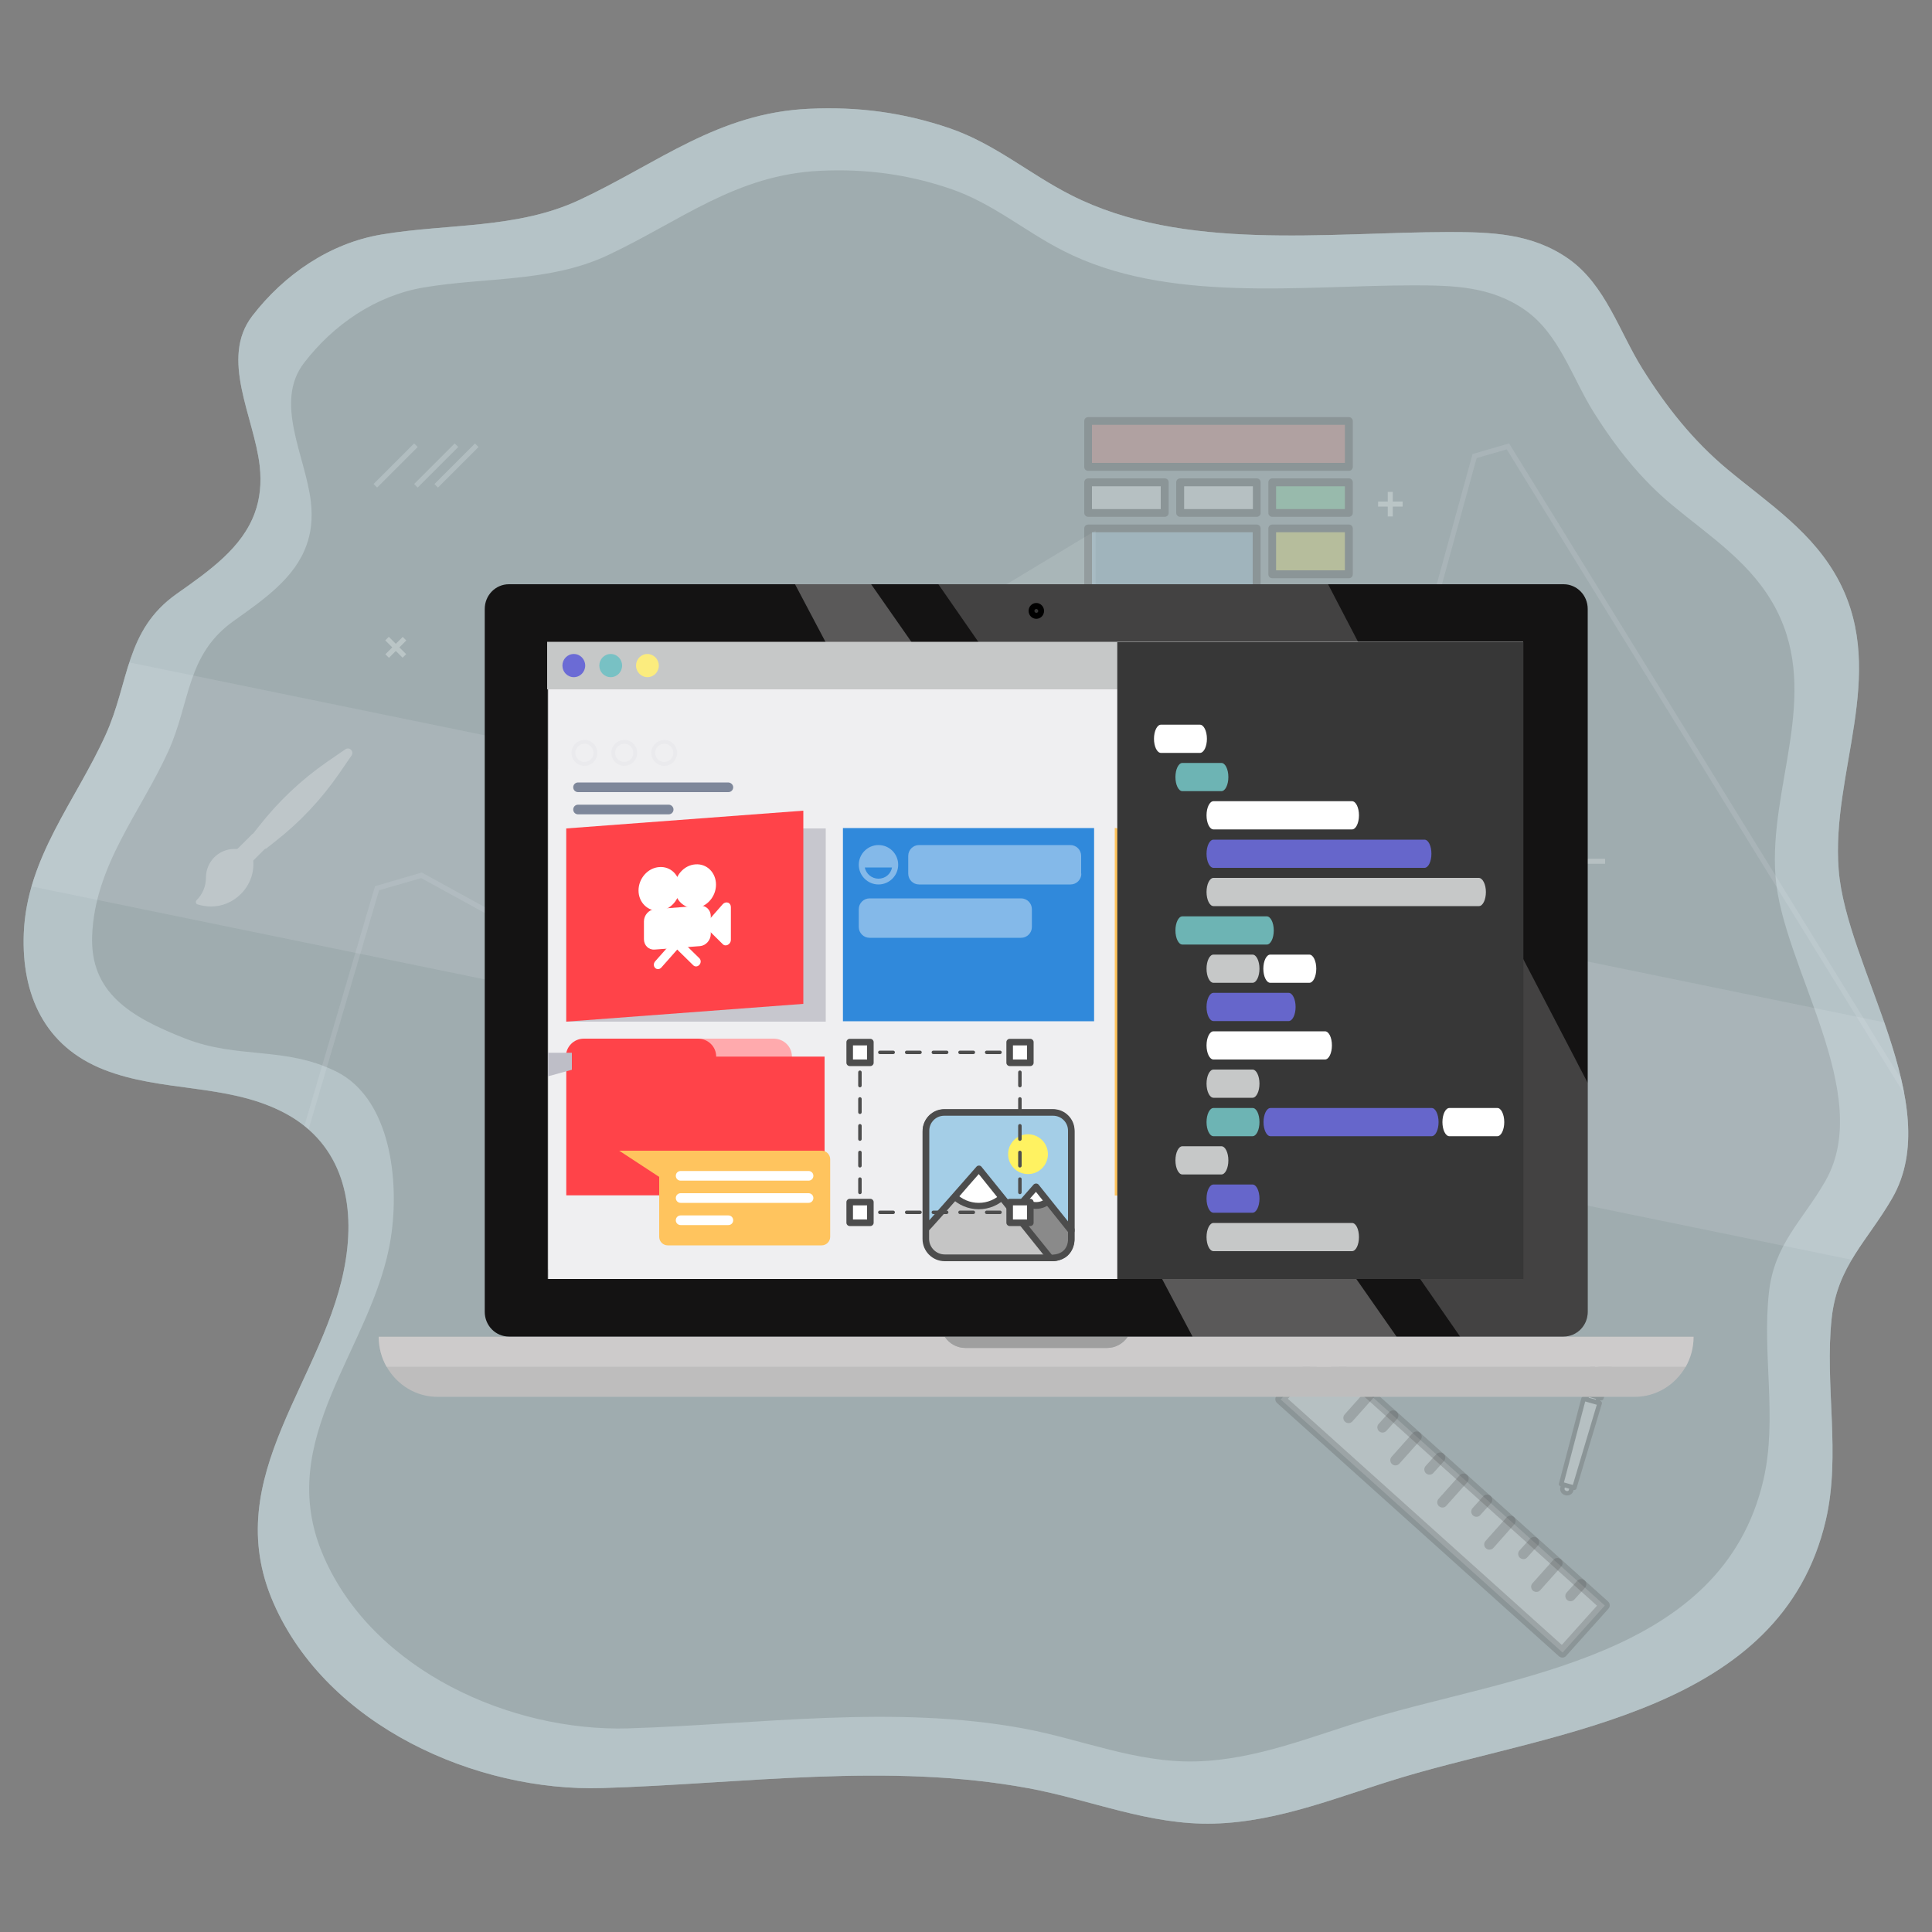 <?xml version="1.0" encoding="utf-8"?>
<!-- Generator: Adobe Illustrator 22.1.0, SVG Export Plug-In . SVG Version: 6.00 Build 0)  -->
<svg version="1.1" xmlns="http://www.w3.org/2000/svg" xmlns:xlink="http://www.w3.org/1999/xlink" x="0px" y="0px"
	 viewBox="0 0 1000 1000" style="enable-background:new 0 0 1000 1000;" xml:space="preserve">
<rect x="0" y="0" width="1000" height="1000" fill="#808080" stroke="none"/>
<style type="text/css">
	.st0{clip-path:url(#SVGID_2_);}
	.st1{opacity:0;fill:#FFFFFF;}
	.st2{opacity:5.882353e-02;fill:#F8F8F8;}
	.st3{opacity:0.118;fill:#F3F3F3;}
	.st4{opacity:0.176;fill:#EDEDED;}
	.st5{opacity:0.235;fill:#E8E8E8;}
	.st6{opacity:0.294;fill:#E2E2E2;}
	.st7{opacity:0.353;fill:#DDDDDD;}
	.st8{opacity:0.412;fill:#D7D7D7;}
	.st9{opacity:0.471;fill:#D2D2D2;}
	.st10{opacity:0.529;fill:#CCCCCC;}
	.st11{opacity:0.588;fill:#C7C7C7;}
	.st12{opacity:0.647;fill:#C1C1C1;}
	.st13{opacity:0.706;fill:#BCBCBC;}
	.st14{opacity:0.765;fill:#B6B6B6;}
	.st15{opacity:0.824;fill:#B1B1B1;}
	.st16{opacity:0.882;fill:#ABABAB;}
	.st17{opacity:0.941;fill:#A6A6A6;}
	.st18{fill:#A0A0A0;}
	.st19{fill:#FFFFFF;}
	.st20{clip-path:url(#SVGID_4_);fill:#9FACAF;}
	.st21{clip-path:url(#SVGID_4_);}
	.st22{opacity:0.2;fill:#D6DDDE;}
	.st23{opacity:0.5;}
	.st24{fill:#D6DDDE;}
	.st25{opacity:0.24;}
	.st26{opacity:0.21;fill:#F5FDFF;}
	.st27{opacity:0.11;fill:#F5FDFF;}
	.st28{fill:url(#SVGID_5_);}
	.st29{opacity:7.000000e-02;fill:#2B2B2B;}
	.st30{fill:#F3AB88;}
	.st31{opacity:0.1;fill:#1E1E1E;}
	.st32{fill:#ECA489;}
	.st33{fill:url(#SVGID_6_);}
	.st34{fill:url(#SVGID_7_);}
	.st35{fill:url(#SVGID_8_);}
	.st36{fill:#BEBDBD;}
	.st37{opacity:0.2;fill:#D5B3B3;}
	.st38{fill:#CDCBCB;}
	.st39{fill:#9F9F9F;}
	.st40{fill:#141313;}
	.st41{opacity:0.3;fill:#FFFFFF;}
	.st42{opacity:0.2;fill:#FFFFFF;}
	.st43{fill:#373737;}
	.st44{clip-path:url(#SVGID_10_);}
	.st45{fill:#EFEFF1;}
	.st46{fill:none;stroke:#EAEAED;stroke-width:2;stroke-miterlimit:10;}
	.st47{fill:#8DA8B1;}
	.st48{fill:#2F3A3F;}
	.st49{fill:#EE2047;}
	.st50{fill:#9A248D;}
	.st51{fill:#0094D7;}
	.st52{fill:#FFD401;}
	.st53{fill:#05C890;}
	.st54{fill:#C6C8C8;}
	.st55{fill:#6B6BD5;}
	.st56{fill:#78C1C4;}
	.st57{fill:#FBEC7E;}
	.st58{fill:#6DB4B4;}
	.st59{fill:#6666CB;}
	.st60{opacity:0.1;fill:#2B2B2B;}
	.st61{clip-path:url(#SVGID_4_);fill:none;}
	.st62{opacity:0.24;clip-path:url(#SVGID_4_);}
	.st63{fill:#279F6E;}
	.st64{opacity:0.83;clip-path:url(#SVGID_4_);fill:#BAC8CB;}
	.st65{clip-path:url(#SVGID_12_);fill:#9FACAF;}
	.st66{opacity:0.83;clip-path:url(#SVGID_12_);fill:#BAC8CB;}
	.st67{clip-path:url(#SVGID_12_);}
	.st68{clip-path:url(#SVGID_12_);fill:none;}
	.st69{fill:#1E1E1E;}
	.st70{fill:#F1C4AC;}
	.st71{fill:#F3C6AD;}
	.st72{clip-path:url(#SVGID_14_);}
	.st73{fill:#7E879A;}
	.st74{fill:#FFAAAD;}
	.st75{fill:#FF4349;}
	.st76{fill:#3089DB;}
	.st77{fill:#84B9E9;}
	.st78{fill:#C7C7CE;}
	.st79{fill:#C5C5C5;}
	.st80{fill:#4C4C4C;}
	.st81{fill:#8A8A8A;}
	.st82{fill:#4D4D4D;}
	.st83{fill:#A4CEE7;}
	.st84{fill:#FFF261;}
	.st85{fill:#BEBEC7;}
	.st86{fill:#FFE08F;}
	.st87{fill:#FF9B2F;}
	.st88{fill:#FFC45E;}
	.st89{fill:#EEC2AA;}
	.st90{fill:#ED509B;}
	.st91{opacity:5.000000e-02;fill:#2B2B2B;}
	.st92{fill:#D74C95;}
	.st93{opacity:0.24;fill:#FFFFFF;}
	.st94{opacity:0.24;fill:#4C4C4C;}
	.st95{fill:#83E6A2;}
	.st96{fill:#E67E74;}
	.st97{clip-path:url(#SVGID_16_);fill:#9FACAF;}
	.st98{clip-path:url(#SVGID_16_);}
	.st99{clip-path:url(#SVGID_16_);fill:none;}
	.st100{opacity:0.24;clip-path:url(#SVGID_16_);}
	.st101{opacity:0.83;clip-path:url(#SVGID_16_);fill:#BAC8CB;}
	.st102{opacity:0.2;clip-path:url(#SVGID_16_);fill:#D6DDDE;}
	.st103{opacity:0.5;clip-path:url(#SVGID_16_);}
	.st104{opacity:0.11;clip-path:url(#SVGID_16_);fill:#F5FDFF;}
	.st105{clip-path:url(#SVGID_18_);}
	.st106{clip-path:url(#SVGID_20_);fill:#9FACAF;}
	.st107{opacity:0.83;clip-path:url(#SVGID_20_);fill:#BAC8CB;}
	.st108{clip-path:url(#SVGID_20_);}
	.st109{clip-path:url(#SVGID_20_);fill:none;}
	.st110{clip-path:url(#SVGID_22_);}
	.st111{fill:#905EB0;}
	.st112{clip-path:url(#SVGID_24_);fill:#9FACAF;}
	.st113{clip-path:url(#SVGID_24_);}
	.st114{clip-path:url(#SVGID_24_);fill:none;}
	.st115{opacity:0.24;clip-path:url(#SVGID_24_);}
	.st116{opacity:0.83;clip-path:url(#SVGID_24_);fill:#BAC8CB;}
	.st117{opacity:0.2;clip-path:url(#SVGID_24_);fill:#D6DDDE;}
	.st118{opacity:0.5;clip-path:url(#SVGID_24_);}
	.st119{opacity:0.11;clip-path:url(#SVGID_24_);fill:#F5FDFF;}
	.st120{clip-path:url(#SVGID_26_);}
	.st121{clip-path:url(#SVGID_28_);fill:#9FACAF;}
	.st122{clip-path:url(#SVGID_28_);}
	.st123{clip-path:url(#SVGID_28_);fill:none;}
	.st124{opacity:0.24;clip-path:url(#SVGID_28_);}
	.st125{opacity:0.83;clip-path:url(#SVGID_28_);fill:#BAC8CB;}
	.st126{opacity:0.2;clip-path:url(#SVGID_28_);fill:#D6DDDE;}
	.st127{opacity:0.5;clip-path:url(#SVGID_28_);}
	.st128{opacity:0.11;clip-path:url(#SVGID_28_);fill:#F5FDFF;}
	.st129{clip-path:url(#SVGID_30_);}
	.st130{fill:#818181;}
	.st131{clip-path:url(#SVGID_32_);fill:#9FACAF;}
	.st132{opacity:0.83;clip-path:url(#SVGID_32_);fill:#BAC8CB;}
	.st133{clip-path:url(#SVGID_32_);}
	.st134{clip-path:url(#SVGID_32_);fill:none;}
	.st135{clip-path:url(#SVGID_34_);}
	.st136{fill:none;stroke:#000000;}
	.st137{fill:none;stroke:#000000;stroke-width:1.5;}
	.st138{fill:none;stroke:#000000;stroke-width:0.5;stroke-miterlimit:10;}
	.st139{fill:#221F20;}
</style>
<g id="BACKGROUND">
</g>
<g id="CHARACTERS">
</g>
<g id="FOREGROUND">
</g>
<g id="NAVIGATION">
</g>
<g id="JUST_x5F_FRAME">
	<g>
		<g>
			<g>
				<defs>
					<path id="SVGID_19_" d="M131.9,265.4c2.5-7,3.5-15,2.5-24.4c-2.9-25.3-20.8-55.4-3.8-77.5c16.4-21.3,40-37.6,66.8-42.1
						c34.4-5.8,70.2-2.8,102.5-17.9c40.9-19.1,71.6-45.1,118.8-47.2c25.3-1.2,48.9,1.9,72.9,10.1c23.5,8.1,41,23.5,62.8,34.6
						c57.9,29.4,132.4,19.2,195.3,19.1c22.1,0,43.3,0.6,62.2,13.9c19.1,13.4,26.3,37.9,38.3,57c12.3,19.6,26.1,37,43.9,51.9
						c21.5,17.9,44.8,32.7,58.1,58.5c24.7,48.2-4.5,98.7-0.5,148.8c3.9,50.4,55.8,121.3,27.7,170c-12.8,22.2-28.3,34.9-31.3,61.9
						c-3.8,34.6,4.9,70.7-3.1,104.9c-23,98.6-138.6,108.8-219.1,132.9c-32.1,9.6-63.6,23.1-97.6,24c-33.4,0.9-63.6-12.3-95.9-18.3
						c-72.8-13.5-147.6-2.3-220.8-0.1c-65.2,2-142.1-32.1-170-95.7c-29-66.1,27.9-116.5,37.4-178c4.9-31.7-3.2-61.7-33.6-76.7
						c-28.8-14.2-61.9-9.8-91.5-21.4c-30.9-12.1-42.8-38.9-41.6-70.5c1.5-39.3,26.9-68.6,42.4-102.9c12.3-27.2,9.9-54,36.7-72.9
						C108.8,295.1,125.4,283.4,131.9,265.4z"/>
				</defs>
				<clipPath id="SVGID_2_">
					<use xlink:href="#SVGID_19_"  style="overflow:visible;"/>
				</clipPath>
				<path style="clip-path:url(#SVGID_2_);fill:#9FACAF;" d="M131.9,265.4c2.5-7,3.5-15,2.5-24.4c-2.9-25.3-20.8-55.4-3.8-77.5
					c16.4-21.3,40-37.6,66.8-42.1c34.4-5.8,70.2-2.8,102.5-17.9c40.9-19.1,71.6-45.1,118.8-47.2c25.3-1.2,48.9,1.9,72.9,10.1
					c23.5,8.1,41,23.5,62.8,34.6c57.9,29.4,132.4,19.2,195.3,19.1c22.1,0,43.3,0.6,62.2,13.9c19.1,13.4,26.3,37.9,38.3,57
					c12.3,19.6,26.1,37,43.9,51.9c21.5,17.9,44.8,32.7,58.1,58.5c24.7,48.2-4.5,98.7-0.5,148.8c3.9,50.4,55.8,121.3,27.7,170
					c-12.8,22.2-28.3,34.9-31.3,61.9c-3.8,34.6,4.9,70.7-3.1,104.9c-23,98.6-138.6,108.8-219.1,132.9c-32.1,9.6-63.6,23.1-97.6,24
					c-33.4,0.9-63.6-12.3-95.9-18.3c-72.8-13.5-147.6-2.3-220.8-0.1c-65.2,2-142.1-32.1-170-95.7c-29-66.1,27.9-116.5,37.4-178
					c4.9-31.7-3.2-61.7-33.6-76.7c-28.8-14.2-61.9-9.8-91.5-21.4c-30.9-12.1-42.8-38.9-41.6-70.5c1.5-39.3,26.9-68.6,42.4-102.9
					c12.3-27.2,9.9-54,36.7-72.9C108.8,295.1,125.4,283.4,131.9,265.4z"/>
				<path style="opacity:0.83;clip-path:url(#SVGID_2_);fill:#BAC8CB;" d="M979.4,620.2c28.1-48.7-23.8-119.6-27.7-170
					c-3.9-50.1,25.3-100.5,0.5-148.8c-13.2-25.8-36.5-40.5-58.1-58.5c-17.8-14.8-31.6-32.3-43.9-51.9c-12-19.1-19.2-43.6-38.3-57
					c-18.9-13.3-40.1-13.9-62.2-13.9c-62.9,0-137.4,10.2-195.3-19.1c-21.9-11.1-39.3-26.5-62.8-34.6c-24-8.2-47.6-11.3-72.9-10.1
					c-47.2,2.2-78,28.1-118.8,47.2c-32.3,15.1-68.1,12.1-102.5,17.9c-26.8,4.5-50.4,20.7-66.8,42.1c-17,22.1,0.9,52.2,3.8,77.5
					c1.1,9.4,0.1,17.4-2.5,24.4c-6.5,18-23.1,29.8-40.5,42c-26.7,18.9-24.3,45.7-36.7,72.9c-15.5,34.2-40.9,63.5-42.4,102.9
					c-1.2,31.7,10.6,58.4,41.6,70.5c29.6,11.6,62.7,7.1,91.5,21.4c30.5,15,38.6,44.9,33.6,76.7c-9.6,61.4-66.4,111.8-37.4,178
					c27.9,63.7,104.7,97.7,170,95.7c73.1-2.2,147.9-13.4,220.8,0.1c32.4,6,62.5,19.2,95.9,18.3c34-0.9,65.5-14.4,97.6-24
					C806.4,895.8,921.9,885.6,945,787c8-34.2-0.7-70.3,3.1-104.9C951.1,655.1,966.6,642.4,979.4,620.2z M944.7,611.5
					c-11.9,20.6-26.3,32.4-29.1,57.4c-3.6,32.1,4.5,65.6-2.9,97.3c-21.4,91.5-128.5,100.9-203.2,123.3c-29.8,8.9-59,21.4-90.5,22.2
					c-31,0.8-59-11.4-89-17c-67.5-12.5-136.9-2.2-204.8-0.1c-60.5,1.8-131.8-29.7-157.6-88.8c-26.9-61.3,25.9-108.1,34.7-165.1
					c4.6-29.4-0.1-72.1-28.3-86.1c-26.7-13.2-50.8-6.3-78.2-17.1c-28.7-11.2-49.2-23.9-48.1-53.2c1.4-36.5,25-63.7,39.4-95.4
					c11.5-25.3,9.2-50.1,34-67.6c16.1-11.4,31.5-22.3,37.5-39c2.4-6.5,3.3-13.9,2.3-22.6c-2.7-23.5-19.3-51.4-3.5-71.9
					c15.2-19.8,37.1-34.8,61.9-39c31.9-5.4,65.1-2.6,95.1-16.6c37.9-17.8,66.5-41.8,110.2-43.8c23.5-1.1,45.4,1.8,67.6,9.4
					c21.8,7.5,38,21.8,58.3,32.1c53.7,27.3,122.8,17.8,181.2,17.8c20.5,0,40.2,0.5,57.7,12.8c17.7,12.4,24.4,35.2,35.5,52.9
					c11.4,18.1,24.2,34.4,40.7,48.1c20,16.6,41.6,30.3,53.9,54.2c22.9,44.7-4.1,91.6-0.5,138C922.6,500.5,970.7,566.3,944.7,611.5z"
					/>
				<g class="st0">
					<polygon class="st22" points="567.1,473.8 402,374.2 567.1,274.6 					"/>
					<g class="st23">
						<rect x="713.3" y="259.6" class="st24" width="12.7" height="2.6"/>
						<rect x="718.3" y="254.6" class="st24" width="2.6" height="12.7"/>
					</g>
					<g class="st23">
						
							<rect x="203.6" y="328.7" transform="matrix(0.707 -0.707 0.707 0.707 -176.917 243.006)" class="st24" width="2.6" height="12.7"/>
						
							<rect x="198.6" y="333.8" transform="matrix(0.707 -0.707 0.707 0.707 -176.93 243.06)" class="st24" width="12.7" height="2.6"/>
					</g>
					<g class="st25">
						<rect x="786.9" y="458.6" class="st19" width="28.3" height="2.6"/>
						<rect x="771.7" y="444.5" class="st19" width="59.1" height="2.6"/>
						<rect x="785.1" y="421.8" class="st19" width="15.9" height="2.6"/>
						<rect x="785.1" y="406.7" class="st19" width="15.9" height="2.6"/>
						<rect x="792.6" y="427.9" class="st19" width="15.9" height="2.6"/>
						<rect x="785.1" y="434" class="st19" width="15.9" height="2.6"/>
						<g>
							
								<rect x="788.5" y="454.9" transform="matrix(0.707 -0.707 0.707 0.707 -90.075 694.913)" class="st19" width="10.5" height="2.6"/>
							
								<rect x="806.9" y="450.9" transform="matrix(0.707 -0.707 0.707 0.707 -85.847 705.12)" class="st19" width="2.6" height="10.5"/>
						</g>
					</g>
					<g>
						
							<rect x="221.5" y="239.6" transform="matrix(0.707 -0.707 0.707 0.707 -101.145 237.739)" class="st26" width="29.7" height="2.6"/>
						
							<rect x="211" y="239.6" transform="matrix(0.707 -0.707 0.707 0.707 -104.22 230.299)" class="st26" width="29.7" height="2.6"/>
						
							<rect x="190" y="239.6" transform="matrix(0.707 -0.707 0.707 0.707 -110.371 215.45)" class="st26" width="29.7" height="2.6"/>
					</g>
					<polygon class="st27" points="1090,584.4 1011,607.4 779.9,232.6 764.3,237.1 713.4,422.4 620.6,449.4 536.4,374.4 
						505.2,383.5 482.1,364.4 422.1,381.9 408,499.6 337.6,520.1 218,454.5 196.2,460.8 87,831.3 22.7,850 22,847.5 84.9,829.2 
						194.1,458.7 218.3,451.6 337.9,517.3 405.7,497.6 419.7,379.9 482.8,361.5 505.8,380.6 537.1,371.5 621.3,446.5 711.2,420.3 
						762.2,235 781.1,229.5 1012.2,604.3 1089.2,581.9 					"/>
					
						<rect x="-21.7" y="432.5" transform="matrix(0.98 0.201 -0.201 0.98 109.436 -90.095)" class="st27" width="1040.8" height="123.7"/>
				</g>
				<polygon style="clip-path:url(#SVGID_2_);fill:none;" points="1002.5,952.2 -5,952.2 -5,144.6 1002.5,144.6 1002.5,144.6 
					1002.5,952.2 				"/>
			</g>
		</g>
		<g class="st25">
			<g>
				<path class="st19" d="M102.5,466.9L102.5,466.9c3.4-3.4,5.3-7.9,5.3-12.7l0,0c0-7.5,6.1-13.6,13.6-13.6h7.4v0
					C134.2,456.9,118.8,472.3,102.5,466.9L102.5,466.9z"/>
				<path class="st19" d="M109.2,469.2c-2.3,0-4.7-0.4-7-1.1c-0.4-0.1-0.7-0.5-0.8-0.9c-0.1-0.4,0-0.9,0.3-1.2
					c3.2-3.2,4.9-7.3,4.9-11.8c0-8.2,6.6-14.8,14.8-14.8h7.4c0.5,0,1,0.3,1.2,0.8c2.7,8,0.6,16.6-5.3,22.5
					C120.4,467,114.9,469.2,109.2,469.2z M104.8,466.3c6.6,1.5,13.2-0.4,18.1-5.2c5.1-5.1,7-12.2,5-19.1h-6.5
					c-6.8,0-12.3,5.5-12.3,12.3C109,458.7,107.5,462.9,104.8,466.3z"/>
			</g>
			<g>
				
					<rect x="126.4" y="433.8" transform="matrix(0.707 0.707 -0.707 0.707 348.781 36.686)" class="st19" width="7.4" height="11.1"/>
				<path class="st19" d="M128.8,447.2c-0.3,0-0.6-0.1-0.9-0.4l-5.3-5.3c-0.5-0.5-0.5-1.3,0-1.8l7.9-7.9c0.5-0.5,1.3-0.5,1.8,0
					l5.3,5.3c0.5,0.5,0.5,1.3,0,1.8l-7.9,7.9C129.4,447,129.1,447.2,128.8,447.2z M125.3,440.7l3.5,3.5l6.1-6.1l-3.5-3.5
					L125.3,440.7z"/>
			</g>
			<g>
				<path class="st19" d="M134,435.4l-2.6-2.6l3.5-4.4c9.9-12.7,21.7-23.8,34.9-33l9.6-6.6c0.9-0.6,2,0.5,1.4,1.4l-6.6,9.6
					c-9.2,13.2-20.3,25-33,34.9l-4.4,3.5L134,435.4z"/>
				<path class="st19" d="M136.7,439.3c-0.3,0-0.6-0.1-0.9-0.4l-2.6-2.6v0l-2.6-2.6c-0.4-0.4-0.5-1.1-0.1-1.6l3.5-4.4
					c10-12.8,21.8-24,35.2-33.3l9.6-6.6c0.9-0.6,2.1-0.5,2.9,0.3c0.8,0.8,0.9,2,0.3,2.9l-6.6,9.6c-9.3,13.4-20.4,25.2-33.3,35.2
					l-4.4,3.5C137.2,439.2,136.9,439.3,136.7,439.3z M134.9,434.5l1.9,1.9l3.6-2.8c12.6-9.8,23.7-21.5,32.8-34.6l5.9-8.6l-8.6,5.9
					c-13.2,9.1-24.8,20.1-34.6,32.8l-2.8,3.6L134.9,434.5L134.9,434.5z"/>
			</g>
		</g>
		<g>
			<g>
				
					<rect x="730.3" y="679.5" transform="matrix(-0.668 0.744 -0.744 -0.668 1824.023 741.591)" class="st93" width="32.7" height="196.1"/>
				<path class="st94" d="M806.8,857.2L661,726.2c-1.1-1-1.2-2.7-0.2-3.8l21.8-24.3c1-1.1,2.7-1.2,3.8-0.2l145.9,131
					c1.1,1,1.2,2.7,0.2,3.8L810.7,857C809.7,858.2,808,858.3,806.8,857.2z M666.6,724l141.8,127.4l18.2-20.3L684.8,703.7L666.6,724z
					"/>
			</g>
			<g class="st25">
				<path class="st80" d="M811.1,828.1c-1.1-1-1.2-2.7-0.2-3.8l5.5-6.1c1-1.1,2.7-1.2,3.8-0.2c1.1,1,1.2,2.7,0.2,3.8l-5.5,6.1
					C813.9,829,812.2,829.1,811.1,828.1z"/>
			</g>
			<g class="st25">
				<path class="st80" d="M793.4,823.3c-1.1-1-1.2-2.7-0.2-3.8l10.9-12.2c1-1.1,2.7-1.2,3.8-0.2c1.1,1,1.2,2.7,0.2,3.8L797.3,823
					C796.3,824.2,794.6,824.3,793.4,823.3z"/>
			</g>
			<g class="st25">
				<path class="st80" d="M786.7,806.3c-1.1-1-1.2-2.7-0.2-3.8l5.5-6.1c1-1.1,2.7-1.2,3.8-0.2c1.1,1,1.2,2.7,0.2,3.8l-5.5,6.1
					C789.6,807.2,787.9,807.3,786.7,806.3z"/>
			</g>
			<g class="st25">
				<path class="st80" d="M769.1,801.4c-1.1-1-1.2-2.7-0.2-3.8l10.9-12.2c1-1.1,2.7-1.2,3.8-0.2c1.1,1,1.2,2.7,0.2,3.8L773,801.2
					C772,802.3,770.2,802.4,769.1,801.4z"/>
			</g>
			<g class="st25">
				<path class="st80" d="M762.4,784.4c-1.1-1-1.2-2.7-0.2-3.8l5.5-6.1c1-1.1,2.7-1.2,3.8-0.2c1.1,1,1.2,2.7,0.2,3.8l-5.5,6.1
					C765.3,785.3,763.5,785.4,762.4,784.4z"/>
			</g>
			<g class="st25">
				<path class="st80" d="M744.8,779.6c-1.1-1-1.2-2.7-0.2-3.8l10.9-12.2c1-1.1,2.7-1.2,3.8-0.2c1.1,1,1.2,2.7,0.2,3.8l-10.9,12.2
					C747.7,780.5,745.9,780.6,744.8,779.6z"/>
			</g>
			<g class="st25">
				<path class="st80" d="M738.1,762.6c-1.1-1-1.2-2.7-0.2-3.8l5.5-6.1c1-1.1,2.7-1.2,3.8-0.2c1.1,1,1.2,2.7,0.2,3.8l-5.5,6.1
					C741,763.5,739.2,763.6,738.1,762.6z"/>
			</g>
			<g class="st25">
				<path class="st80" d="M720.5,757.8c-1.1-1-1.2-2.7-0.2-3.8l10.9-12.2c1-1.1,2.7-1.2,3.8-0.2c1.1,1,1.2,2.7,0.2,3.8l-10.9,12.2
					C723.3,758.7,721.6,758.8,720.5,757.8z"/>
			</g>
			<g class="st25">
				<path class="st80" d="M713.8,740.8c-1.1-1-1.2-2.7-0.2-3.8l5.5-6.1c1-1.1,2.7-1.2,3.8-0.2c1.1,1,1.2,2.7,0.2,3.8l-5.5,6.1
					C716.6,741.7,714.9,741.8,713.8,740.8z"/>
			</g>
			<g class="st25">
				<path class="st80" d="M696.2,735.9c-1.1-1-1.2-2.7-0.2-3.8l10.9-12.2c1-1.1,2.7-1.2,3.8-0.2s1.2,2.7,0.2,3.8L700,735.7
					C699,736.8,697.3,736.9,696.2,735.9z"/>
			</g>
			<g class="st25">
				<path class="st80" d="M689.5,718.9c-1.1-1-1.2-2.7-0.2-3.8l5.5-6.1c1-1.1,2.7-1.2,3.8-0.2c1.1,1,1.2,2.7,0.2,3.8l-5.5,6.1
					C692.3,719.8,690.6,719.9,689.5,718.9z"/>
			</g>
		</g>
		<g class="st25">
			<g>
				<path class="st19" d="M813.2,771.6c0,0,16.3-54.3,18-60.6c1-3.4,0.9-2.6,3.4-7.9c0,0,0-0.1,0-0.2l-1.8-9.7l-6.7,7.4
					c-0.9,4.9-0.4,5.8-1.3,8.7c-1.4,4.7-16.2,61-16.2,61c-0.3,1.1,0.5,2.2,1.7,2.5l0,0C811.6,773.1,812.9,772.6,813.2,771.6z"/>
				<path class="st82" d="M833.2,692c0.4,0.1,0.8,0.5,0.8,0.9l1.8,9.7c0,0,0,0.1,0,0.1c0,0.3,0,0.5-0.1,0.8
					c-0.7,1.6-1.3,2.6-1.7,3.4c-0.9,1.8-1,2.1-1.7,4.4c-1.7,6.2-17.9,60.1-18,60.6c0,0,0,0,0,0c-0.5,1.6-2.4,2.5-4.2,2
					c-1.8-0.5-2.9-2.2-2.5-3.9c0.6-2.3,14.9-56.4,16.2-61.1c0.4-1.4,0.5-2.3,0.6-3.6c0.1-1.2,0.2-2.6,0.6-5c0-0.2,0.1-0.4,0.3-0.6
					l6.7-7.4C832.3,692.1,832.8,691.9,833.2,692C833.2,692,833.2,692,833.2,692z M833.4,702.8l-1.3-7l-4.8,5.4
					c-0.4,2-0.5,3.4-0.6,4.4c-0.1,1.3-0.2,2.4-0.7,4c-1.3,4.6-16.1,60.4-16.2,61c-0.1,0.4,0.3,0.9,0.9,1.1c0.6,0.2,1.2,0,1.3-0.4
					c0.4-1.3,16.3-54.4,18-60.6c0.7-2.4,0.9-2.8,1.8-4.8C832.3,705.1,832.8,704.2,833.4,702.8z"/>
			</g>
			<g>
				
					<rect x="822.4" y="706.4" transform="matrix(-0.962 -0.273 0.273 -0.962 1427.332 1627.58)" class="st19" width="8.7" height="16.3"/>
				<path class="st82" d="M825.2,704.4l8.4,2.4c0.6,0.2,1,0.8,0.8,1.5l-4.4,15.7c-0.2,0.6-0.8,1-1.5,0.8l-8.4-2.4
					c-0.6-0.2-1-0.8-0.8-1.5l4.4-15.7C823.9,704.6,824.5,704.2,825.2,704.4z M831.8,708.7l-6.1-1.7l-3.8,13.4l6.1,1.7L831.8,708.7z"
					/>
			</g>
			<g>
				<polygon class="st19" points="819.7,723.9 828,726.3 814.9,770.1 808.1,768.1 				"/>
				<path class="st82" d="M820,722.8l8.3,2.3c0.3,0.1,0.6,0.3,0.7,0.6c0.2,0.3,0.2,0.6,0.1,0.9L816,770.4c-0.2,0.6-0.8,1-1.5,0.8
					l-6.8-1.9c-0.6-0.2-1-0.8-0.8-1.4l11.6-44.2c0.1-0.3,0.3-0.6,0.6-0.7C819.4,722.8,819.7,722.7,820,722.8z M826.5,727.1l-6-1.7
					l-11,41.9l4.6,1.3L826.5,727.1z"/>
			</g>
			<g>
				<path class="st82" d="M827.6,711.7c0.6,0.2,1,0.8,0.8,1.5l-1,3.5c-0.2,0.6-0.8,1-1.5,0.8c-0.6-0.2-1-0.8-0.8-1.5l1-3.5
					C826.4,711.9,827,711.5,827.6,711.7z"/>
			</g>
		</g>
		<g class="st25">
			<g>
				<rect x="563.2" y="249.6" class="st19" width="39.7" height="15.9"/>
				<path class="st82" d="M602.9,267.5h-39.7c-1.1,0-2-0.9-2-2v-15.9c0-1.1,0.9-2,2-2h39.7c1.1,0,2,0.9,2,2v15.9
					C604.9,266.6,604,267.5,602.9,267.5z M565.2,263.5h35.6v-11.8h-35.6V263.5z"/>
			</g>
			<g>
				<rect x="610.8" y="249.6" class="st19" width="39.7" height="15.9"/>
				<path class="st82" d="M650.5,267.5h-39.7c-1.1,0-2-0.9-2-2v-15.9c0-1.1,0.9-2,2-2h39.7c1.1,0,2,0.9,2,2v15.9
					C652.6,266.6,651.6,267.5,650.5,267.5z M612.9,263.5h35.6v-11.8h-35.6V263.5z"/>
			</g>
			<g>
				<rect x="658.5" y="249.6" class="st95" width="39.7" height="15.9"/>
				<path class="st80" d="M698.2,267.5h-39.7c-1.1,0-2-0.9-2-2v-15.9c0-1.1,0.9-2,2-2h39.7c1.1,0,2,0.9,2,2v15.9
					C700.2,266.6,699.3,267.5,698.2,267.5z M660.5,263.5h35.6v-11.8h-35.6V263.5z"/>
			</g>
			<g>
				<rect x="563.2" y="273.4" class="st83" width="87.3" height="55.6"/>
				<path class="st80" d="M650.5,331.1h-87.3c-1.1,0-2-0.9-2-2v-55.6c0-1.1,0.9-2,2-2h87.3c1.1,0,2,0.9,2,2V329
					C652.6,330.1,651.6,331.1,650.5,331.1z M565.2,327h83.2v-51.5h-83.2V327z"/>
			</g>
			<g>
				<rect x="658.5" y="273.4" class="st84" width="39.7" height="23.8"/>
				<path class="st80" d="M698.2,299.3h-39.7c-1.1,0-2-0.9-2-2v-23.8c0-1.1,0.9-2,2-2h39.7c1.1,0,2,0.9,2,2v23.8
					C700.2,298.4,699.3,299.3,698.2,299.3z M660.5,295.2h35.6v-19.7h-35.6V295.2z"/>
			</g>
			<g>
				<rect x="658.5" y="305.2" class="st84" width="39.7" height="23.8"/>
				<path class="st80" d="M698.2,331.1h-39.7c-1.1,0-2-0.9-2-2v-23.8c0-1.1,0.9-2,2-2h39.7c1.1,0,2,0.9,2,2V329
					C700.2,330.1,699.3,331.1,698.2,331.1z M660.5,327h35.6v-19.7h-35.6V327z"/>
			</g>
			<g>
				<rect x="563.2" y="217.9" class="st96" width="135" height="23.8"/>
				<path class="st80" d="M698.2,243.7h-135c-1.1,0-2-0.9-2-2v-23.8c0-1.1,0.9-2,2-2h135c1.1,0,2,0.9,2,2v23.8
					C700.2,242.8,699.3,243.7,698.2,243.7z M565.2,239.6h130.9v-19.7H565.2V239.6z"/>
			</g>
		</g>
		<g>
			<g>
				<path class="st19" d="M321.3,664.2L321.3,664.2c1.1,1.1,3,1.1,4.1,0l12.3-12.3l-4.1-4.1l-12.3,12.3
					C320.2,661.2,320.2,663.1,321.3,664.2z"/>
				<path class="st82" d="M323.4,666c-1,0-2-0.4-2.7-1.1c-1.5-1.5-1.5-4,0-5.5l12.3-12.3c0.4-0.4,1-0.4,1.4,0l4.1,4.1
					c0.4,0.4,0.4,1,0,1.4l-12.3,12.3C325.4,665.6,324.4,666,323.4,666z M333.6,649.2L322,660.8c-0.8,0.8-0.8,2,0,2.7
					c0.8,0.8,2,0.8,2.7,0l11.6-11.6L333.6,649.2z"/>
			</g>
			<g>
				
					<rect x="329.9" y="647" transform="matrix(-0.707 -0.707 0.707 -0.707 113.522 1346.755)" class="st83" width="11.6" height="5.8"/>
				<path class="st80" d="M337.7,657c-0.3,0-0.5-0.1-0.7-0.3l-8.2-8.2c-0.4-0.4-0.4-1,0-1.4l4.1-4.1c0.4-0.4,1-0.4,1.4,0l8.2,8.2
					c0.4,0.4,0.4,1,0,1.4l-4.1,4.1C338.2,656.9,338,657,337.7,657z M330.9,647.8l6.8,6.8l2.7-2.7l-6.8-6.8L330.9,647.8z"/>
			</g>
			<g>
				<path class="st83" d="M348,637.6L348,637.6c1.7,1.7,1.7,4.4,0,6.1l-7.2,7.2l-6.1-6.1l7.2-7.2C343.5,635.9,346.3,635.9,348,637.6
					z"/>
				<path class="st80" d="M340.8,651.9c-0.2,0-0.5-0.1-0.7-0.3l-6.1-6.1c-0.4-0.4-0.4-1,0-1.4l7.2-7.2c2.1-2.1,5.4-2.1,7.5,0l0,0
					c1,1,1.6,2.3,1.6,3.8c0,1.4-0.6,2.8-1.6,3.8l-7.2,7.2C341.3,651.8,341,651.9,340.8,651.9z M336,644.7l4.8,4.8l6.5-6.5
					c0.6-0.6,1-1.5,1-2.4c0-0.9-0.4-1.8-1-2.4l0,0c-1.3-1.3-3.5-1.3-4.8,0L336,644.7z"/>
			</g>
			<g>
				<line class="st19" x1="321.3" y1="664.2" x2="320.2" y2="665.3"/>
				<path class="st82" d="M320.2,666.3c-0.2,0-0.5-0.1-0.7-0.3c-0.4-0.4-0.4-1,0-1.4l1.1-1.1c0.4-0.4,1-0.4,1.4,0
					c0.4,0.4,0.4,1,0,1.4l-1.1,1.1C320.7,666.2,320.5,666.3,320.2,666.3z"/>
			</g>
		</g>
		<g>
			<g>
				<g>
					<g>
						<g>
							<path class="st36" d="M226.4,723h619.8c11.2,0,21-6.3,26.3-15.6H200.1C205.4,716.7,215.2,723,226.4,723z"/>
							<path class="st37" d="M196,691.9c0,5.7,1.5,11,4.1,15.6h672.4c2.6-4.6,4.1-9.9,4.1-15.6H196z"/>
						</g>
						<g>
							<path class="st38" d="M583.7,691.9c-2.3,3.5-6.3,5.8-10.7,5.8h-73.3c-4.4,0-8.4-2.3-10.7-5.8H196c0,5.7,1.5,11,4.1,15.6
								h672.4c2.6-4.6,4.1-9.9,4.1-15.6H583.7z"/>
							<path class="st39" d="M499.7,697.7H573c4.4,0,8.4-2.3,10.7-5.8H489C491.3,695.4,495.2,697.7,499.7,697.7z"/>
						</g>
					</g>
					<g>
						<path class="st40" d="M821.8,679c0,7.1-5.6,12.8-12.5,12.8H263.4c-6.9,0-12.5-5.7-12.5-12.8V315.2c0-7.1,5.6-12.8,12.5-12.8
							h545.9c6.9,0,12.5,5.7,12.5,12.8V679z"/>
						<g>
							<polygon class="st41" points="411.5,302.4 617.3,691.9 722.9,691.9 450.9,302.4 							"/>
							<path class="st42" d="M821.8,679V560.5L687.4,302.4H485.7l270.1,389.5h53.6C816.2,691.9,821.8,686.1,821.8,679z"/>
						</g>
						<g>
							<path d="M540.4,316.2c0,2.3-1.8,4.1-4,4.1c-2.2,0-4-1.8-4-4.1s1.8-4.1,4-4.1C538.6,312.1,540.4,314,540.4,316.2z"/>
							<path class="st42" d="M537.4,316.2c0,0.6-0.4,1-1,1c-0.6,0-1-0.5-1-1s0.4-1,1-1C536.9,315.2,537.4,315.7,537.4,316.2z"/>
						</g>
					</g>
					<g>
						<rect x="283.2" y="332.4" class="st43" width="505.2" height="329.6"/>
						<g>
							<defs>
								<rect id="SVGID_21_" x="283.2" y="332.4" width="505.2" height="329.6"/>
							</defs>
							<clipPath id="SVGID_4_">
								<use xlink:href="#SVGID_21_"  style="overflow:visible;"/>
							</clipPath>
							<g class="st21">
								<rect x="283.9" y="398.2" class="st45" width="502.3" height="258.8"/>
								<rect x="283.7" y="332.4" class="st45" width="502.3" height="329.6"/>
								<path class="st46" d="M349.5,389.7c0,3.2-2.6,5.7-5.7,5.7c-3.2,0-5.7-2.6-5.7-5.7c0-3.2,2.6-5.7,5.7-5.7
									C346.9,383.9,349.5,386.5,349.5,389.7z"/>
								<path class="st46" d="M328.8,389.7c0,3.2-2.6,5.7-5.7,5.7c-3.2,0-5.7-2.6-5.7-5.7c0-3.2,2.6-5.7,5.7-5.7
									C326.3,383.9,328.8,386.5,328.8,389.7z"/>
								<path class="st46" d="M308.2,389.7c0,3.2-2.6,5.7-5.7,5.7c-3.2,0-5.7-2.6-5.7-5.7c0-3.2,2.6-5.7,5.7-5.7
									C305.6,383.9,308.2,386.5,308.2,389.7z"/>
								<path class="st73" d="M379.5,407.5c0,1.4-1.1,2.5-2.5,2.5h-77.8c-1.4,0-2.5-1.1-2.5-2.5l0,0c0-1.4,1.1-2.5,2.5-2.5H377
									C378.4,405.1,379.5,406.2,379.5,407.5L379.5,407.5z"/>
								<path class="st73" d="M348.6,419c0,1.4-1.1,2.5-2.5,2.5h-46.9c-1.4,0-2.5-1.1-2.5-2.5l0,0c0-1.4,1.1-2.5,2.5-2.5h46.9
									C347.5,416.5,348.6,417.7,348.6,419L348.6,419z"/>
								<g>
									<path class="st74" d="M409.9,546.9c0,5.1-4.1,9.3-9.3,9.3h-59.2c-5.1,0-9.3-4.1-9.3-9.3l0,0c0-5.1,4.1-9.3,9.3-9.3h59.2
										C405.8,537.7,409.9,541.8,409.9,546.9L409.9,546.9z"/>
									<rect x="293.1" y="546.9" class="st75" width="133.7" height="71.8"/>
									<rect x="436.3" y="428.6" class="st76" width="130" height="100"/>
									<path class="st77" d="M559.7,452.2c0,3.1-2.5,5.6-5.6,5.6h-78.4c-3.1,0-5.6-2.5-5.6-5.6v-9.2c0-3.1,2.5-5.6,5.6-5.6H554
										c3.1,0,5.6,2.5,5.6,5.6V452.2z"/>
									<path class="st77" d="M534.1,479.8c0,3.1-2.5,5.6-5.6,5.6h-78.4c-3.1,0-5.6-2.5-5.6-5.6v-9.2c0-3.1,2.5-5.6,5.6-5.6h78.4
										c3.1,0,5.6,2.5,5.6,5.6V479.8z"/>
									<rect x="293.1" y="428.8" class="st78" width="134.3" height="100"/>
									<polygon class="st75" points="415.8,519.6 293.1,528.8 293.1,428.8 415.8,419.6 									"/>
									<g>
										<path class="st19" d="M367.9,483.4c0,3.2-2.5,6-5.5,6.3l-23.6,1.8c-3.1,0.2-5.5-2.2-5.5-5.4v-9.2c0-3.2,2.5-6,5.5-6.3
											l23.6-1.8c3-0.2,5.5,2.2,5.5,5.4V483.4z"/>
										<path class="st19" d="M342.3,500.8c-0.9,1-2.3,1.1-3.2,0.2l0,0c-0.9-0.9-0.9-2.4,0-3.4l10-11.3c0.9-1,2.3-1.1,3.2-0.2l0,0
											c0.9,0.9,0.9,2.4,0,3.4L342.3,500.8z"/>
										<path class="st19" d="M358.8,499.6c0.9,0.9,2.3,0.8,3.2-0.2l0,0c0.9-1,0.9-2.5,0-3.4l-10-9.8c-0.9-0.9-2.3-0.8-3.2,0.2
											l0,0c-0.9,1-0.9,2.5,0,3.4L358.8,499.6z"/>
										<path class="st19" d="M370.6,457.9c0,6.2-4.8,11.7-10.7,12.1c-5.9,0.4-10.7-4.3-10.7-10.5c0-6.2,4.8-11.7,10.7-12.1
											C365.8,446.9,370.6,451.6,370.6,457.9z"/>
										<path class="st19" d="M351.9,459.3c0,6.2-4.8,11.7-10.7,12.1c-5.9,0.4-10.7-4.3-10.7-10.5c0-6.2,4.8-11.7,10.7-12.1
											C347.1,448.3,351.9,453,351.9,459.3z"/>
										<path class="st19" d="M376.8,467.2c-0.9-0.3-2,0-2.7,0.8l-8,9.1c-0.5,0.5-0.7,1.2-0.7,1.9c0,0.7,0.3,1.3,0.7,1.8l8,7.9
											c0.5,0.5,1.1,0.7,1.7,0.6c0.3,0,0.6-0.1,1-0.3c0.9-0.5,1.5-1.5,1.5-2.5v-17C378.3,468.4,377.7,467.5,376.8,467.2z"/>
									</g>
									<path class="st77" d="M454.7,437.4c-5.6,0-10.2,4.6-10.2,10.2c0,5.6,4.6,10.2,10.2,10.2s10.2-4.6,10.2-10.2
										C464.9,442,460.4,437.4,454.7,437.4z M454.7,454.8c-3.5,0-6.4-2.5-7.1-5.8h14.1C461.1,452.4,458.2,454.8,454.7,454.8z"/>
									<path class="st75" d="M370.7,546.9c0,5.1-4.1,9.3-9.3,9.3h-59.2c-5.1,0-9.3-4.1-9.3-9.3l0,0c0-5.1,4.1-9.3,9.3-9.3h59.2
										C366.6,537.7,370.7,541.8,370.7,546.9L370.7,546.9z"/>
									<g>
										<g>
											<g>
												<path class="st79" d="M487.3,651.1h59.1c4.5,0,8.1-3.6,8.1-8.1v-59.1c0-4.5-3.6-8.1-8.1-8.1h-59.1
													c-4.5,0-8.1,3.6-8.1,8.1v59.1C479.2,647.5,482.8,651.1,487.3,651.1z"/>
												<path class="st80" d="M544.6,652.8H489c-6.4,0-11.5-5.2-11.5-11.5v-55.6c0-6.4,5.2-11.5,11.5-11.5h55.6
													c6.4,0,11.5,5.2,11.5,11.5v55.6C556.2,647.7,551,652.8,544.6,652.8z M489,577.5c-4.5,0-8.1,3.7-8.1,8.1v55.6
													c0,4.5,3.7,8.1,8.1,8.1h55.6c4.5,0,8.1-3.7,8.1-8.1v-55.6c0-4.5-3.7-8.1-8.1-8.1H489z"/>
											</g>
											<g>
												<path class="st81" d="M524.6,627.5l11.7-13.4l18.2,22.3v5.3c0,0,0.2,8.9-9.5,9.5h-1.4L524.6,627.5z"/>
												<path class="st80" d="M545,652.8h-1.4c-0.5,0-1-0.2-1.3-0.6l-19-23.7c-0.5-0.6-0.5-1.6,0-2.2L535,613
													c0.3-0.4,0.8-0.6,1.3-0.6c0.5,0,1,0.2,1.3,0.6l18.2,22.3c0.2,0.3,0.4,0.7,0.4,1.1v5.3
													C556.2,641.7,556.3,652.2,545,652.8C545.1,652.8,545.1,652.8,545,652.8z M544.4,649.4h0.6c7.9-0.5,7.8-7.4,7.8-7.7
													l0-4.7l-16.6-20.2l-9.4,10.8L544.4,649.4z"/>
											</g>
											<g>
												<g>
													<circle class="st19" cx="536.3" cy="614.5" r="9.5"/>
												</g>
												<g>
													<path class="st82" d="M536.3,625.7c-6.2,0-11.2-5-11.2-11.2c0-6.2,5-11.2,11.2-11.2c6.2,0,11.2,5,11.2,11.2
														C547.5,620.6,542.5,625.7,536.3,625.7z M536.3,606.6c-4.3,0-7.8,3.5-7.8,7.8c0,4.3,3.5,7.8,7.8,7.8
														c4.3,0,7.8-3.5,7.8-7.8C544.1,610.2,540.6,606.6,536.3,606.6z"/>
												</g>
											</g>
											<g>
												<g>
													<circle class="st19" cx="506.6" cy="605.9" r="18.4"/>
												</g>
												<g>
													<path class="st82" d="M506.6,625.9c-11.1,0-20.1-9-20.1-20.1c0-11.1,9-20.1,20.1-20.1c11.1,0,20.1,9,20.1,20.1
														C526.6,616.9,517.6,625.9,506.6,625.9z M506.6,589.2c-9.2,0-16.7,7.5-16.7,16.7c0,9.2,7.5,16.7,16.7,16.7
														c9.2,0,16.7-7.5,16.7-16.7C523.2,596.7,515.8,589.2,506.6,589.2z"/>
												</g>
											</g>
											<g>
												<path class="st83" d="M488.6,575.8h56.4c5.2,0,9.4,4.2,9.4,9.4v51.9l-18.2-22.8l-11.7,13.2l-18-22.4
													c0,0-27.4,31.4-27.4,30.9v-50.7C479.2,580.1,483.4,575.8,488.6,575.8z"/>
												<path class="st80" d="M554.5,638.8c-0.5,0-1-0.2-1.3-0.6l-17-21.3l-10.3,11.6c-0.3,0.4-0.8,0.6-1.3,0.6
													c-0.5,0-1-0.2-1.3-0.6l-16.7-20.8c-2.3,2.6-7.3,8.3-12.2,14c-4,4.5-7.1,8.1-9.4,10.6c-5.1,5.7-5.1,5.7-6.3,5.2
													c-0.7-0.2-1.1-0.9-1.1-1.6v-50.7c0-6.1,5-11.1,11.1-11.1h56.4c6.1,0,11.1,5,11.1,11.1v51.9c0,0.7-0.5,1.4-1.1,1.6
													C554.9,638.8,554.7,638.8,554.5,638.8z M536.3,612.6C536.3,612.6,536.3,612.6,536.3,612.6c0.5,0,1,0.2,1.3,0.6l15.2,19
													v-47c0-4.3-3.5-7.7-7.7-7.7h-56.4c-4.3,0-7.7,3.5-7.7,7.7v46.4c5.2-5.8,16.4-18.6,24.4-27.7c0.3-0.4,0.8-0.6,1.3-0.6
													c0.5,0,1,0.2,1.3,0.6l16.8,20.8l10.3-11.7C535.3,612.8,535.8,612.6,536.3,612.6z"/>
											</g>
											<g>
												<path class="st84" d="M532.1,607.7L532.1,607.7c5.7,0,10.3-4.6,10.3-10.3l0,0c0-5.7-4.6-10.3-10.3-10.3l0,0
													c-5.7,0-10.3,4.6-10.3,10.3l0,0C521.8,603.1,526.4,607.7,532.1,607.7z"/>
											</g>
										</g>
										<g>
											<g>
												<g>
													<g>
														<g>
															<path class="st82" d="M448.5,628.4h-3.4c-0.5,0-0.9-0.4-0.9-0.9v-3.4c0-0.5,0.4-0.9,0.9-0.9c0.5,0,0.9,0.4,0.9,0.9
																v2.6h2.6c0.5,0,0.9,0.4,0.9,0.9S449,628.4,448.5,628.4z"/>
														</g>
														<g>
															<path class="st82" d="M517.6,628.4h-6.9c-0.5,0-0.9-0.4-0.9-0.9s0.4-0.9,0.9-0.9h6.9c0.5,0,0.9,0.4,0.9,0.9
																S518.1,628.4,517.6,628.4z M503.8,628.4h-6.9c-0.5,0-0.9-0.4-0.9-0.9s0.4-0.9,0.9-0.9h6.9c0.5,0,0.9,0.4,0.9,0.9
																S504.3,628.4,503.8,628.4z M490,628.4h-6.9c-0.5,0-0.9-0.4-0.9-0.9s0.4-0.9,0.9-0.9h6.9c0.5,0,0.9,0.4,0.9,0.9
																S490.4,628.4,490,628.4z M476.2,628.4h-6.9c-0.5,0-0.9-0.4-0.9-0.9s0.4-0.9,0.9-0.9h6.9c0.5,0,0.9,0.4,0.9,0.9
																S476.6,628.4,476.2,628.4z M462.3,628.4h-6.9c-0.5,0-0.9-0.4-0.9-0.9s0.4-0.9,0.9-0.9h6.9c0.5,0,0.9,0.4,0.9,0.9
																S462.8,628.4,462.3,628.4z"/>
														</g>
														<g>
															<path class="st82" d="M527.9,628.4h-3.4c-0.5,0-0.9-0.4-0.9-0.9s0.4-0.9,0.9-0.9h2.6v-2.6c0-0.5,0.4-0.9,0.9-0.9
																s0.9,0.4,0.9,0.9v3.4C528.8,628,528.4,628.4,527.9,628.4z"/>
														</g>
														<g>
															<path class="st82" d="M527.9,618.1c-0.5,0-0.9-0.4-0.9-0.9v-6.9c0-0.5,0.4-0.9,0.9-0.9s0.9,0.4,0.9,0.9v6.9
																C528.8,617.7,528.4,618.1,527.9,618.1z M527.9,604.3c-0.5,0-0.9-0.4-0.9-0.9v-6.9c0-0.5,0.4-0.9,0.9-0.9
																s0.9,0.4,0.9,0.9v6.9C528.8,603.9,528.4,604.3,527.9,604.3z M527.9,590.5c-0.5,0-0.9-0.4-0.9-0.9v-6.9
																c0-0.5,0.4-0.9,0.9-0.9s0.9,0.4,0.9,0.9v6.9C528.8,590.1,528.4,590.5,527.9,590.5z M527.9,576.6
																c-0.5,0-0.9-0.4-0.9-0.9v-6.9c0-0.5,0.4-0.9,0.9-0.9s0.9,0.4,0.9,0.9v6.9C528.8,576.2,528.4,576.6,527.9,576.6z
																 M527.9,562.8c-0.5,0-0.9-0.4-0.9-0.9V555c0-0.5,0.4-0.9,0.9-0.9s0.9,0.4,0.9,0.9v6.9
																C528.8,562.4,528.4,562.8,527.9,562.8z"/>
														</g>
														<g>
															<path class="st82" d="M527.9,549c-0.5,0-0.9-0.4-0.9-0.9v-2.6h-2.6c-0.5,0-0.9-0.4-0.9-0.9s0.4-0.9,0.9-0.9h3.4
																c0.5,0,0.9,0.4,0.9,0.9v3.4C528.8,548.6,528.4,549,527.9,549z"/>
														</g>
														<g>
															<path class="st82" d="M517.6,545.6h-6.9c-0.5,0-0.9-0.4-0.9-0.9s0.4-0.9,0.9-0.9h6.9c0.5,0,0.9,0.4,0.9,0.9
																S518.1,545.6,517.6,545.6z M503.8,545.6h-6.9c-0.5,0-0.9-0.4-0.9-0.9s0.4-0.9,0.9-0.9h6.9c0.5,0,0.9,0.4,0.9,0.9
																S504.3,545.6,503.8,545.6z M490,545.6h-6.9c-0.5,0-0.9-0.4-0.9-0.9s0.4-0.9,0.9-0.9h6.9c0.5,0,0.9,0.4,0.9,0.9
																S490.4,545.6,490,545.6z M476.2,545.6h-6.9c-0.5,0-0.9-0.4-0.9-0.9s0.4-0.9,0.9-0.9h6.9c0.5,0,0.9,0.4,0.9,0.9
																S476.6,545.6,476.2,545.6z M462.3,545.6h-6.9c-0.5,0-0.9-0.4-0.9-0.9s0.4-0.9,0.9-0.9h6.9c0.5,0,0.9,0.4,0.9,0.9
																S462.8,545.6,462.3,545.6z"/>
														</g>
														<g>
															<path class="st82" d="M445.1,549c-0.5,0-0.9-0.4-0.9-0.9v-3.4c0-0.5,0.4-0.9,0.9-0.9h3.4c0.5,0,0.9,0.4,0.9,0.9
																s-0.4,0.9-0.9,0.9H446v2.6C446,548.6,445.6,549,445.1,549z"/>
														</g>
														<g>
															<path class="st82" d="M445.1,618.1c-0.5,0-0.9-0.4-0.9-0.9v-6.9c0-0.5,0.4-0.9,0.9-0.9c0.5,0,0.9,0.4,0.9,0.9v6.9
																C446,617.7,445.6,618.1,445.1,618.1z M445.1,604.3c-0.5,0-0.9-0.4-0.9-0.9v-6.9c0-0.5,0.4-0.9,0.9-0.9
																c0.5,0,0.9,0.4,0.9,0.9v6.9C446,603.9,445.6,604.3,445.1,604.3z M445.1,590.5c-0.5,0-0.9-0.4-0.9-0.9v-6.9
																c0-0.5,0.4-0.9,0.9-0.9c0.5,0,0.9,0.4,0.9,0.9v6.9C446,590.1,445.6,590.5,445.1,590.5z M445.1,576.6
																c-0.5,0-0.9-0.4-0.9-0.9v-6.9c0-0.5,0.4-0.9,0.9-0.9c0.5,0,0.9,0.4,0.9,0.9v6.9C446,576.2,445.6,576.6,445.1,576.6z
																 M445.1,562.8c-0.5,0-0.9-0.4-0.9-0.9V555c0-0.5,0.4-0.9,0.9-0.9c0.5,0,0.9,0.4,0.9,0.9v6.9
																C446,562.4,445.6,562.8,445.1,562.8z"/>
														</g>
													</g>
												</g>
											</g>
											<g>
												
													<rect x="522.6" y="539.4" transform="matrix(-1 -1.224647e-16 1.224647e-16 -1 1055.872 1089.46)" class="st19" width="10.7" height="10.7"/>
												<path class="st82" d="M533.3,551.8h-10.7c-0.9,0-1.7-0.8-1.7-1.7v-10.7c0-0.9,0.8-1.7,1.7-1.7h10.7
													c0.9,0,1.7,0.8,1.7,1.7v10.7C535,551,534.2,551.8,533.3,551.8z M524.3,548.4h7.3v-7.3h-7.3V548.4z"/>
											</g>
											<g>
												
													<rect x="522.6" y="622.2" transform="matrix(-1 -1.224647e-16 1.224647e-16 -1 1055.872 1255.118)" class="st19" width="10.7" height="10.7"/>
												<path class="st82" d="M533.3,634.6h-10.7c-0.9,0-1.7-0.8-1.7-1.7v-10.7c0-0.9,0.8-1.7,1.7-1.7h10.7
													c0.9,0,1.7,0.8,1.7,1.7v10.7C535,633.8,534.2,634.6,533.3,634.6z M524.3,631.2h7.3v-7.3h-7.3V631.2z"/>
											</g>
											<g>
												
													<rect x="439.8" y="539.4" transform="matrix(-1 -1.224647e-16 1.224647e-16 -1 890.214 1089.46)" class="st19" width="10.7" height="10.7"/>
												<path class="st82" d="M450.5,551.8h-10.7c-0.9,0-1.7-0.8-1.7-1.7v-10.7c0-0.9,0.8-1.7,1.7-1.7h10.7
													c0.9,0,1.7,0.8,1.7,1.7v10.7C452.2,551,451.4,551.8,450.5,551.8z M441.5,548.4h7.3v-7.3h-7.3V548.4z"/>
											</g>
											<g>
												
													<rect x="439.8" y="622.2" transform="matrix(-1 -1.224647e-16 1.224647e-16 -1 890.214 1255.118)" class="st19" width="10.7" height="10.7"/>
												<path class="st82" d="M450.5,634.6h-10.7c-0.9,0-1.7-0.8-1.7-1.7v-10.7c0-0.9,0.8-1.7,1.7-1.7h10.7
													c0.9,0,1.7,0.8,1.7,1.7v10.7C452.2,633.8,451.4,634.6,450.5,634.6z M441.5,631.2h7.3v-7.3h-7.3V631.2z"/>
											</g>
										</g>
									</g>
								</g>
								<polygon class="st85" points="296,553.7 283.7,557.1 283.7,544.9 296,544.9 								"/>
								<g>
									<g>
										<path class="st86" d="M751,453.8c0.4,0,0.9,0,1.3,0.1v0l-175.3-25.3l158.2,38.2C736.6,459.4,743.1,453.8,751,453.8z"/>
										<path class="st87" d="M742.4,468.9c0-6.8,4.3-12.6,10.3-15c-0.6-0.1-1.1-0.1-1.7-0.1c-7.8,0-14.3,5.5-15.8,12.9
											l-158.2-38.2L742.4,474V468.9z"/>
									</g>
									<g>
										<path class="st88" d="M751,453.8c-7.8,0-14.3,5.5-15.8,12.9l-158.2-38.2v0.1v148.1v42.1h190.2v-71v-65.4V470
											C767.1,461.1,759.9,453.8,751,453.8z"/>
										<path class="st19" d="M620.6,523.2c0,3.5-2.8,6.3-6.3,6.3c-3.5,0-6.3-2.8-6.3-6.3c0-3.5,2.8-6.3,6.3-6.3
											C617.8,516.9,620.6,519.7,620.6,523.2z"/>
										<path class="st19" d="M642.6,523.2c0,3.5-2.8,6.3-6.3,6.3c-3.5,0-6.3-2.8-6.3-6.3c0-3.5,2.8-6.3,6.3-6.3
											C639.8,516.9,642.6,519.7,642.6,523.2z"/>
										<path class="st19" d="M664.7,523.2c0,3.5-2.8,6.3-6.3,6.3c-3.5,0-6.3-2.8-6.3-6.3c0-3.5,2.8-6.3,6.3-6.3
											C661.9,516.9,664.7,519.7,664.7,523.2z"/>
									</g>
								</g>
								<g>
									<polygon class="st88" points="348.4,595.6 320.5,595.6 347.2,613.1 									"/>
									<path class="st88" d="M429.7,640.2c0,2.4-2,4.4-4.4,4.4h-79.7c-2.4,0-4.4-2-4.4-4.4V600c0-2.4,2-4.4,4.4-4.4h79.7
										c2.4,0,4.4,2,4.4,4.4V640.2z"/>
									<g>
										<path class="st19" d="M421,608.6c0,1.4-1.1,2.5-2.5,2.5h-66.2c-1.4,0-2.5-1.1-2.5-2.5l0,0c0-1.4,1.1-2.5,2.5-2.5h66.2
											C419.9,606.1,421,607.2,421,608.6L421,608.6z"/>
										<path class="st19" d="M421,620.1c0,1.4-1.1,2.5-2.5,2.5h-66.2c-1.4,0-2.5-1.1-2.5-2.5l0,0c0-1.4,1.1-2.5,2.5-2.5h66.2
											C419.9,617.6,421,618.7,421,620.1L421,620.1z"/>
										<path class="st19" d="M379.5,631.6c0,1.4-1.1,2.5-2.5,2.5h-24.7c-1.4,0-2.5-1.1-2.5-2.5l0,0c0-1.4,1.1-2.5,2.5-2.5H377
											C378.4,629.1,379.5,630.2,379.5,631.6L379.5,631.6z"/>
									</g>
								</g>
							</g>
						</g>
						<g>
							<rect x="283.2" y="332.2" class="st54" width="505.2" height="24.6"/>
							<g>
								<path class="st55" d="M302.9,344.5c0,3.3-2.6,6-5.9,6s-5.9-2.7-5.9-6c0-3.3,2.6-6,5.9-6S302.9,341.2,302.9,344.5z"/>
								<path class="st56" d="M322,344.5c0,3.3-2.6,6-5.9,6s-5.9-2.7-5.9-6c0-3.3,2.6-6,5.9-6S322,341.2,322,344.5z"/>
								<path class="st57" d="M341,344.5c0,3.3-2.6,6-5.9,6c-3.2,0-5.9-2.7-5.9-6c0-3.3,2.6-6,5.9-6
									C338.3,338.5,341,341.2,341,344.5z"/>
							</g>
						</g>
						<g>
							<rect x="578.3" y="332.4" class="st43" width="210.2" height="329.6"/>
							<g>
								<path class="st19" d="M624.7,382.4c0,4-1.6,7.3-3.6,7.3h-20.2c-2,0-3.6-3.3-3.6-7.3l0,0c0-4,1.6-7.3,3.6-7.3H621
									C623,375,624.7,378.3,624.7,382.4L624.7,382.4z"/>
								<path class="st58" d="M635.8,402.2c0,4-1.6,7.3-3.6,7.3H612c-2,0-3.6-3.3-3.6-7.3l0,0c0-4,1.6-7.3,3.6-7.3h20.2
									C634.2,394.9,635.8,398.2,635.8,402.2L635.8,402.2z"/>
								<path class="st19" d="M703.4,422c0,4-1.6,7.3-3.6,7.3h-71.7c-2,0-3.6-3.3-3.6-7.3l0,0c0-4,1.6-7.3,3.6-7.3h71.7
									C701.8,414.7,703.4,418,703.4,422L703.4,422z"/>
								<path class="st59" d="M740.9,441.9c0,4-1.6,7.3-3.6,7.3H628.1c-2,0-3.6-3.3-3.6-7.3l0,0c0-4,1.6-7.3,3.6-7.3h109.2
									C739.3,434.6,740.9,437.8,740.9,441.9L740.9,441.9z"/>
								<path class="st54" d="M769.1,461.7c0,4-1.6,7.3-3.6,7.3H628.1c-2,0-3.6-3.3-3.6-7.3l0,0c0-4,1.6-7.3,3.6-7.3h137.3
									C767.4,454.4,769.1,457.7,769.1,461.7L769.1,461.7z"/>
								<path class="st58" d="M659.3,481.6c0,4-1.6,7.3-3.6,7.3H612c-2,0-3.6-3.3-3.6-7.3l0,0c0-4,1.6-7.3,3.6-7.3h43.6
									C657.6,474.2,659.3,477.5,659.3,481.6L659.3,481.6z"/>
								<g>
									<path class="st54" d="M651.9,501.4c0,4-1.6,7.3-3.6,7.3h-20.2c-2,0-3.6-3.3-3.6-7.3l0,0c0-4,1.6-7.3,3.6-7.3h20.2
										C650.3,494.1,651.9,497.4,651.9,501.4L651.9,501.4z"/>
									<path class="st19" d="M681.3,501.4c0,4-1.6,7.3-3.6,7.3h-20.2c-2,0-3.6-3.3-3.6-7.3l0,0c0-4,1.6-7.3,3.6-7.3h20.2
										C679.7,494.1,681.3,497.4,681.3,501.4L681.3,501.4z"/>
								</g>
								<path class="st59" d="M670.6,521.2c0,4-1.6,7.3-3.6,7.3h-38.9c-2,0-3.6-3.3-3.6-7.3l0,0c0-4,1.6-7.3,3.6-7.3H667
									C669,513.9,670.6,517.2,670.6,521.2L670.6,521.2z"/>
								<path class="st19" d="M689.4,541.1c0,4-1.6,7.3-3.6,7.3h-57.7c-2,0-3.6-3.3-3.6-7.3l0,0c0-4,1.6-7.3,3.6-7.3h57.7
									C687.8,533.8,689.4,537,689.4,541.1L689.4,541.1z"/>
								<path class="st54" d="M651.9,560.9c0,4-1.6,7.3-3.6,7.3h-20.2c-2,0-3.6-3.3-3.6-7.3l0,0c0-4,1.6-7.3,3.6-7.3h20.2
									C650.3,553.6,651.9,556.9,651.9,560.9L651.9,560.9z"/>
								<g>
									<path class="st58" d="M651.9,580.8c0,4-1.6,7.3-3.6,7.3h-20.2c-2,0-3.6-3.3-3.6-7.3l0,0c0-4,1.6-7.3,3.6-7.3h20.2
										C650.3,573.4,651.9,576.7,651.9,580.8L651.9,580.8z"/>
									<path class="st59" d="M744.6,580.8c0,4-1.6,7.3-3.6,7.3h-83.4c-2,0-3.6-3.3-3.6-7.3l0,0c0-4,1.6-7.3,3.6-7.3h83.4
										C742.9,573.4,744.6,576.7,744.6,580.8L744.6,580.8z"/>
									<path class="st19" d="M778.6,580.8c0,4-1.6,7.3-3.6,7.3h-24.8c-2,0-3.6-3.3-3.6-7.3l0,0c0-4,1.6-7.3,3.6-7.3h24.8
										C776.9,573.4,778.6,576.7,778.6,580.8L778.6,580.8z"/>
								</g>
								<path class="st54" d="M635.8,600.6c0,4-1.6,7.3-3.6,7.3H612c-2,0-3.6-3.3-3.6-7.3l0,0c0-4,1.6-7.3,3.6-7.3h20.2
									C634.2,593.3,635.8,596.6,635.8,600.6L635.8,600.6z"/>
								<path class="st59" d="M651.9,620.4c0,4-1.6,7.3-3.6,7.3h-20.2c-2,0-3.6-3.3-3.6-7.3l0,0c0-4,1.6-7.3,3.6-7.3h20.2
									C650.3,613.1,651.9,616.4,651.9,620.4L651.9,620.4z"/>
								<path class="st54" d="M703.4,640.3c0,4-1.6,7.3-3.6,7.3h-71.7c-2,0-3.6-3.3-3.6-7.3l0,0c0-4,1.6-7.3,3.6-7.3h71.7
									C701.8,633,703.4,636.2,703.4,640.3L703.4,640.3z"/>
							</g>
						</g>
					</g>
				</g>
			</g>
		</g>
	</g>
</g>
</svg>
